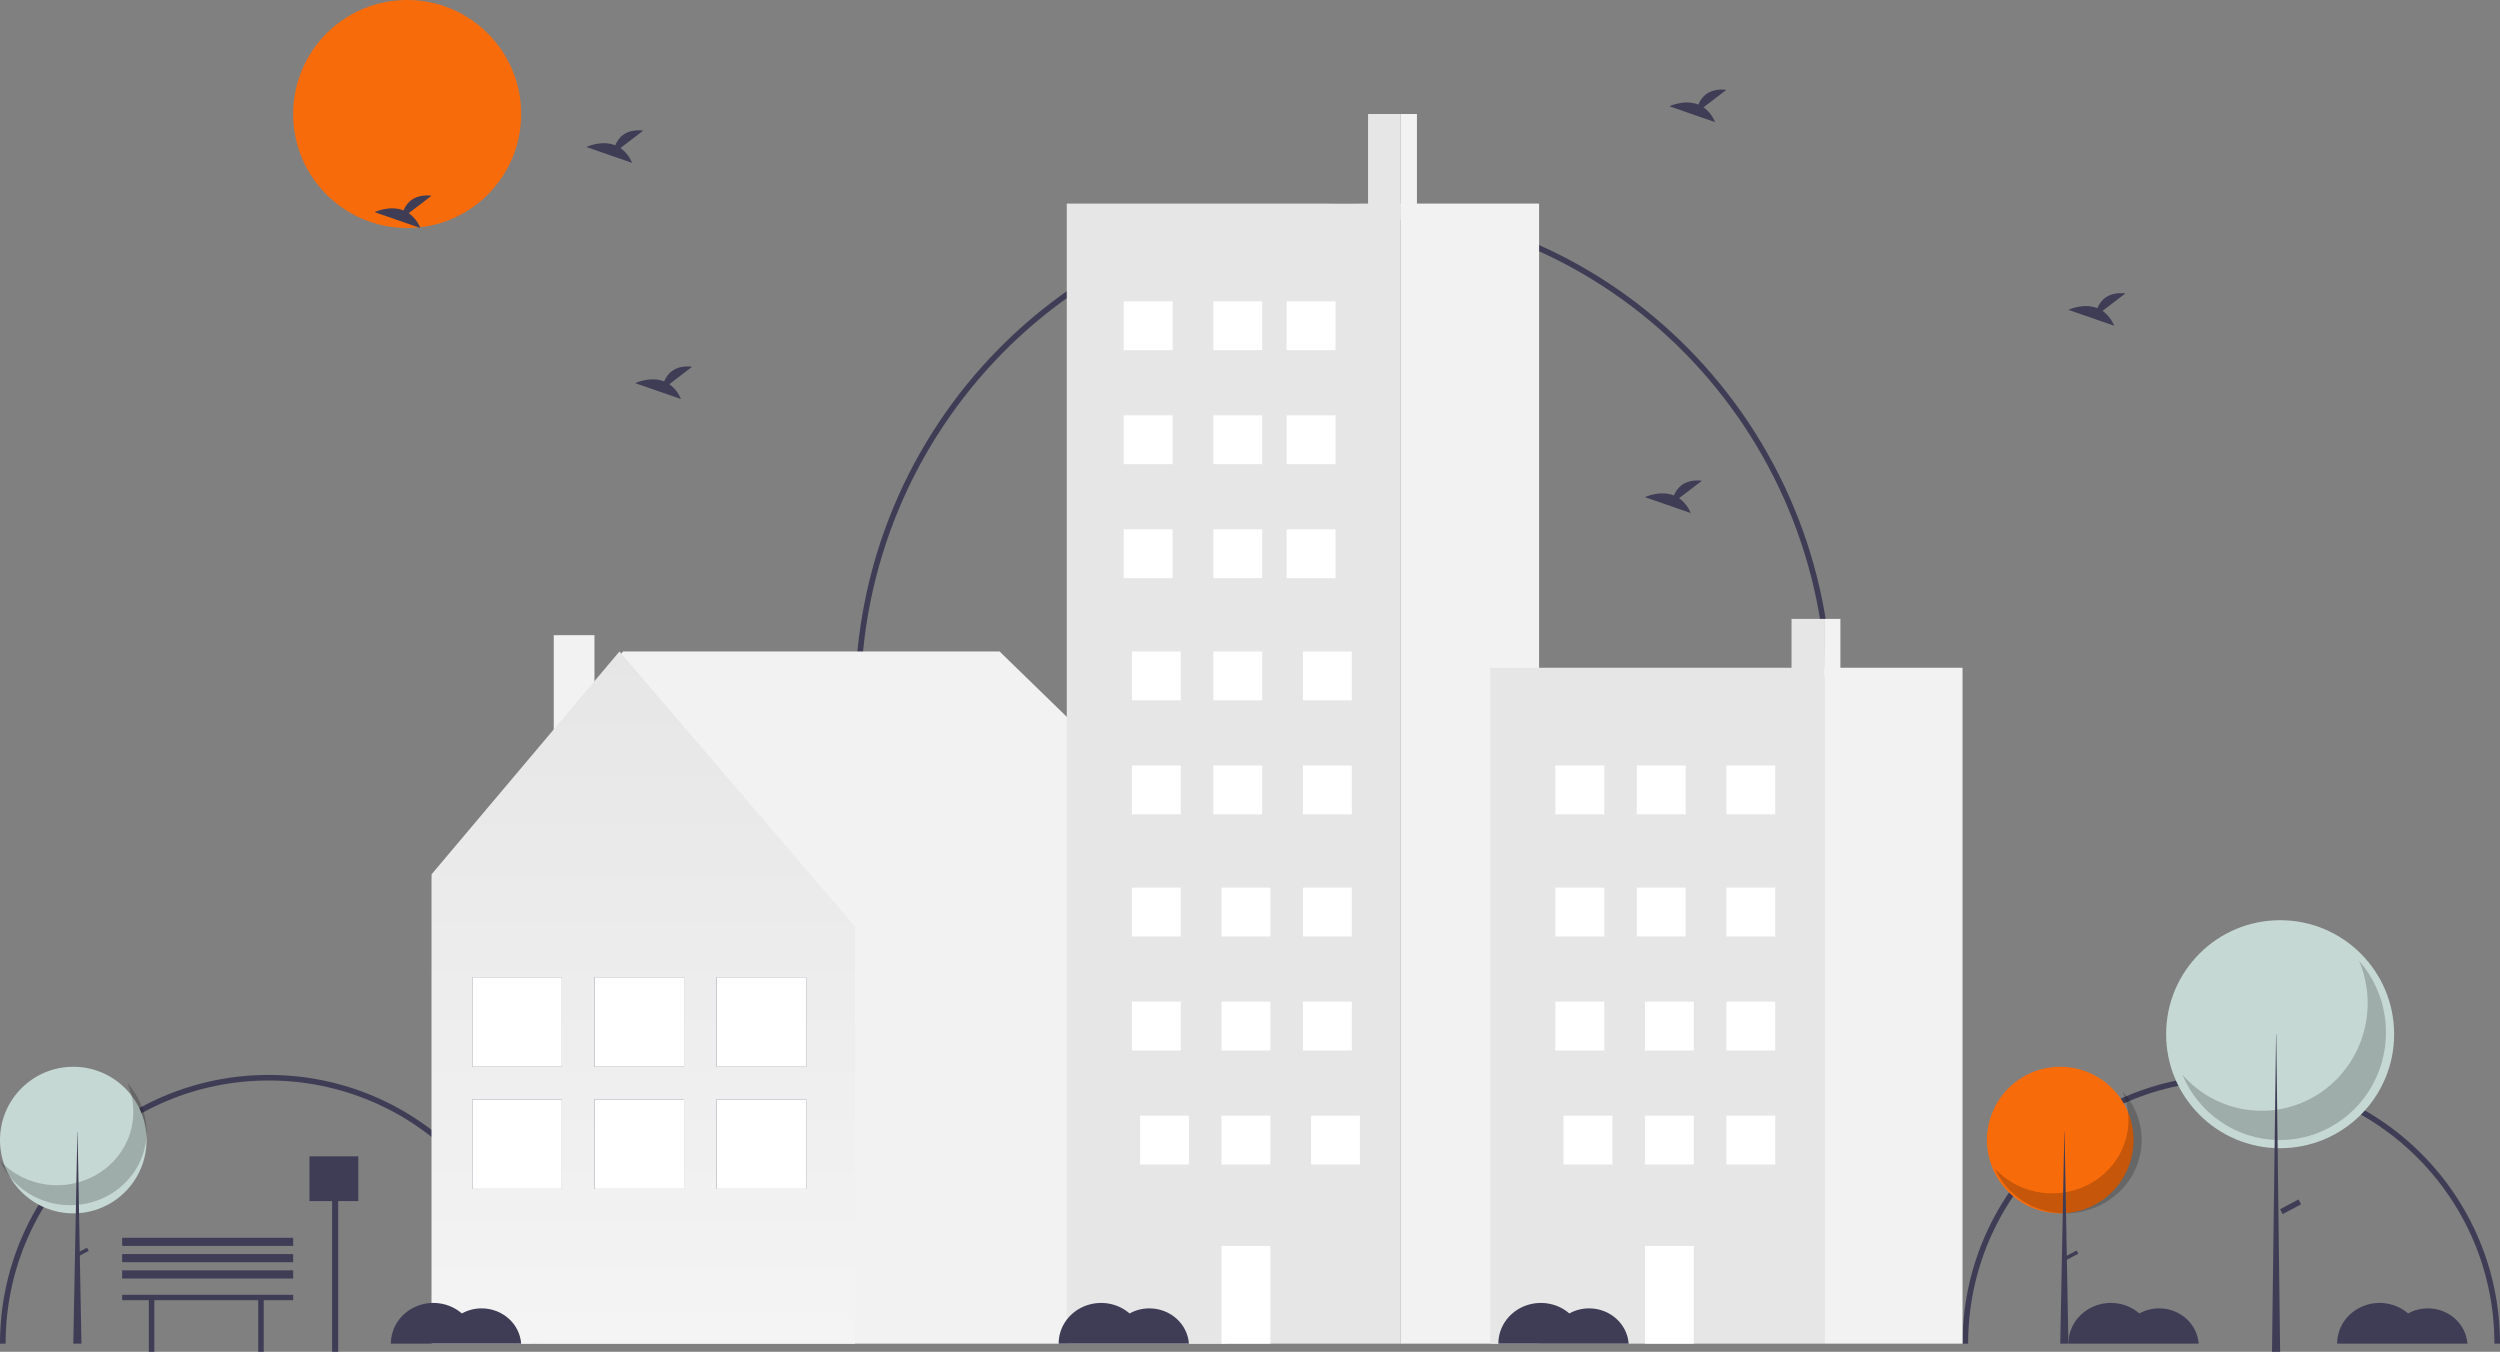 <svg width="307" height="166" viewBox="0 0 307 166" fill="none" xmlns="http://www.w3.org/2000/svg">
    <rect x="0" y="0" width="307" height="166" fill="#808080" stroke="none"/>
    <path
        d="M66 165H65.312C65.312 147.154 50.846 132.687 33 132.687C15.154 132.687 0.688 147.154 0.688 165H0C2.7158e-07 146.775 14.775 132 33 132C51.225 132 66 146.775 66 165Z"
        fill="#3F3D56" />
    <path
        d="M307 165H306.312C306.312 147.154 291.846 132.688 274 132.688C256.154 132.688 241.688 147.154 241.688 165H241C241 146.775 255.775 132 274 132C292.225 132 307 146.775 307 165Z"
        fill="#3F3D56" />
    <path
        d="M225 86H224.31C224.31 52.751 197.704 25.701 165 25.701C132.296 25.701 105.69 52.751 105.69 86H105C105 52.364 131.916 25 165 25C198.084 25 225 52.364 225 86Z"
        fill="#3F3D56" />
    <circle cx="50" cy="14" r="14" fill="#f76b0b" />
    <path d="M53 107.963L76.515 80H122.747L151 107.478L150.429 107.845H150.633V165H53.032V107.845L53 107.963Z"
        fill="#F2F2F2" />
    <rect x="73" y="96" width="5" height="18" transform="rotate(-180 73 96)" fill="#F2F2F2" />
    <path d="M76.071 80L105 113.788V165H53V107.361L76.071 80Z" fill="url(#paint0_linear_0_8305)" />
    <rect x="88" y="120" width="11" height="11" fill="#3F3D56" />
    <rect x="88" y="135" width="11" height="11" fill="#3F3D56" />
    <rect x="88" y="120" width="11" height="11" fill="white" />
    <rect x="88" y="135" width="11" height="11" fill="white" />
    <rect x="73" y="120" width="11" height="11" fill="#3F3D56" />
    <rect x="73" y="135" width="11" height="11" fill="#3F3D56" />
    <rect x="73" y="120" width="11" height="11" fill="white" />
    <rect x="73" y="135" width="11" height="11" fill="white" />
    <rect x="58" y="120" width="11" height="11" fill="#3F3D56" />
    <rect x="58" y="135" width="11" height="11" fill="#3F3D56" />
    <rect x="58" y="120" width="11" height="11" fill="white" />
    <rect x="58" y="135" width="11" height="11" fill="white" />
    <rect x="168" y="14" width="4" height="13" fill="#E6E6E6" />
    <rect x="131" y="25" width="41" height="140" fill="#E6E6E6" />
    <rect x="172" y="25" width="17" height="140" fill="#F2F2F2" />
    <rect x="138" y="37" width="6" height="6" fill="white" />
    <rect x="149" y="37" width="6" height="6" fill="white" />
    <rect x="158" y="37" width="6" height="6" fill="white" />
    <rect x="138" y="51" width="6" height="6" fill="white" />
    <rect x="149" y="51" width="6" height="6" fill="white" />
    <rect x="158" y="51" width="6" height="6" fill="white" />
    <rect x="138" y="65" width="6" height="6" fill="white" />
    <rect x="149" y="65" width="6" height="6" fill="white" />
    <rect x="158" y="65" width="6" height="6" fill="white" />
    <rect x="139" y="80" width="6" height="6" fill="white" />
    <rect x="149" y="80" width="6" height="6" fill="white" />
    <rect x="160" y="80" width="6" height="6" fill="white" />
    <rect x="139" y="94" width="6" height="6" fill="white" />
    <rect x="149" y="94" width="6" height="6" fill="white" />
    <rect x="160" y="94" width="6" height="6" fill="white" />
    <rect x="139" y="109" width="6" height="6" fill="white" />
    <rect x="150" y="109" width="6" height="6" fill="white" />
    <rect x="160" y="109" width="6" height="6" fill="white" />
    <rect x="139" y="123" width="6" height="6" fill="white" />
    <rect x="150" y="123" width="6" height="6" fill="white" />
    <rect x="160" y="123" width="6" height="6" fill="white" />
    <rect x="140" y="137" width="6" height="6" fill="white" />
    <rect x="150" y="137" width="6" height="6" fill="white" />
    <rect x="150" y="153" width="6" height="12" fill="white" />
    <rect x="161" y="137" width="6" height="6" fill="white" />
    <rect x="172" y="14" width="2" height="12" fill="#F2F2F2" />
    <rect x="220" y="76" width="4" height="7" fill="#E6E6E6" />
    <rect x="183" y="82" width="41" height="83" fill="#E6E6E6" />
    <rect x="224" y="82" width="17" height="83" fill="#F2F2F2" />
    <rect x="191" y="94" width="6" height="6" fill="white" />
    <rect x="201" y="94" width="6" height="6" fill="white" />
    <rect x="212" y="94" width="6" height="6" fill="white" />
    <rect x="191" y="109" width="6" height="6" fill="white" />
    <rect x="201" y="109" width="6" height="6" fill="white" />
    <rect x="212" y="109" width="6" height="6" fill="white" />
    <rect x="191" y="123" width="6" height="6" fill="white" />
    <rect x="202" y="123" width="6" height="6" fill="white" />
    <rect x="212" y="123" width="6" height="6" fill="white" />
    <rect x="192" y="137" width="6" height="6" fill="white" />
    <rect x="202" y="137" width="6" height="6" fill="white" />
    <rect x="202" y="153" width="6" height="12" fill="white" />
    <rect x="212" y="137" width="6" height="6" fill="white" />
    <rect x="224" y="76" width="2" height="7" fill="#F2F2F2" />
    <circle cx="253" cy="140" r="9" fill="#f76b0b" />
    <path opacity="0.2"
        d="M260.624 134C262.43 138.059 260.908 142.777 257.029 145.144C253.15 147.511 248.057 146.829 245 143.533C246.46 146.814 249.799 148.958 253.513 148.999C257.227 149.041 260.617 146.973 262.157 143.726C263.696 140.478 263.095 136.664 260.624 134H260.624Z"
        fill="black" />
    <path d="M253.5 139H253.526L254 165H253L253.5 139Z" fill="#3F3D56" />
    <path d="M255.005 153.564L255.212 153.959L253.723 154.744L253.515 154.349L255.005 153.564Z" fill="#3F3D56" />
    <circle cx="280" cy="127" r="14" fill="#C6D8D3" />
    <path opacity="0.2"
        d="M289.7 118C292.209 123.953 290.095 130.874 284.707 134.345C279.32 137.816 272.246 136.816 268 131.981C270.028 136.793 274.665 139.938 279.823 139.999C284.982 140.06 289.69 137.027 291.829 132.264C293.967 127.501 293.132 121.907 289.7 118Z"
        fill="black" />
    <path d="M279.5 127H279.526L280 166H279L279.5 127Z" fill="#3F3D56" />
    <path d="M282.258 147.293L282.574 147.893L280.309 149.088L279.993 148.487L282.258 147.293Z" fill="#3F3D56" />
    <circle cx="9" cy="140" r="9" fill="#C6D8D3" />
    <path opacity="0.2"
        d="M15.624 133C17.43 137.059 15.908 141.777 12.029 144.144C8.15 146.511 3.057 145.829 0 142.533C1.46 145.814 4.799 147.958 8.513 147.999C12.227 148.041 15.617 145.973 17.157 142.726C18.696 139.478 18.095 135.664 15.624 133H15.624Z"
        fill="black" />
    <path d="M9.5 139H9.526L10 165H9L9.5 139Z" fill="#3F3D56" />
    <path d="M10.684 153.218L10.892 153.612L9.402 154.398L9.194 154.003L10.684 153.218Z" fill="#3F3D56" />
    <path
        d="M209.194 13.178L212 11.03C209.82 10.8 208.924 11.938 208.557 12.839C206.854 12.162 205 13.049 205 13.049L210.615 15C210.332 14.276 209.839 13.644 209.194 13.178Z"
        fill="#3F3D56" />
    <path
        d="M50.194 26.178L53 24.03C50.82 23.8 49.924 24.938 49.557 25.839C47.854 25.162 46 26.049 46 26.049L51.615 28C51.332 27.276 50.839 26.644 50.194 26.178Z"
        fill="#3F3D56" />
    <path
        d="M258.194 38.178L261 36.03C258.82 35.8 257.924 36.938 257.557 37.839C255.854 37.162 254 38.049 254 38.049L259.615 40C259.332 39.276 258.839 38.644 258.194 38.178Z"
        fill="#3F3D56" />
    <path
        d="M76.194 18.178L79 16.03C76.82 15.8 75.924 16.938 75.557 17.839C73.854 17.162 72 18.049 72 18.049L77.615 20C77.332 19.276 76.839 18.644 76.194 18.178Z"
        fill="#3F3D56" />
    <path
        d="M82.194 47.178L85 45.03C82.82 44.8 81.924 45.938 81.557 46.839C79.854 46.162 78 47.049 78 47.049L83.615 49C83.332 48.276 82.839 47.644 82.194 47.178Z"
        fill="#3F3D56" />
    <path
        d="M206.194 61.178L209 59.03C206.82 58.8 205.924 59.938 205.557 60.839C203.854 60.162 202 61.049 202 61.049L207.615 63C207.332 62.276 206.839 61.644 206.194 61.178Z"
        fill="#3F3D56" />
    <path d="M36 159H15V159.667H18.275V166H18.952V159.667H31.709V166H32.386V159.667H36V159Z" fill="#3F3D56" />
    <path
        d="M59.143 160.667C58.291 160.667 57.453 160.882 56.716 161.29C55.185 159.965 52.983 159.628 51.097 160.431C49.212 161.233 47.998 163.025 48 165H64C63.819 162.559 61.699 160.668 59.143 160.667Z"
        fill="#3F3D56" />
    <path
        d="M141.143 160.667C140.291 160.667 139.453 160.882 138.716 161.29C137.185 159.965 134.983 159.628 133.097 160.431C131.212 161.233 129.997 163.025 130 165H146C145.819 162.559 143.699 160.668 141.143 160.667Z"
        fill="#3F3D56" />
    <path
        d="M195.143 160.667C194.291 160.667 193.453 160.882 192.716 161.29C191.185 159.965 188.983 159.628 187.097 160.431C185.212 161.233 183.997 163.025 184 165H200C199.819 162.559 197.699 160.668 195.143 160.667Z"
        fill="#3F3D56" />
    <path
        d="M265.143 160.667C264.291 160.667 263.453 160.882 262.716 161.29C261.185 159.965 258.983 159.628 257.097 160.431C255.212 161.233 253.997 163.025 254 165H270C269.819 162.559 267.699 160.668 265.143 160.667Z"
        fill="#3F3D56" />
    <path
        d="M298.143 160.667C297.291 160.667 296.453 160.882 295.716 161.29C294.185 159.965 291.983 159.628 290.097 160.431C288.212 161.233 286.997 163.025 287 165H303C302.819 162.559 300.699 160.668 298.143 160.667Z"
        fill="#3F3D56" />
    <path d="M44 142H38V147.493H40.781V166H41.531V147.493H44V142Z" fill="#3F3D56" />
    <rect x="15" y="156" width="21" height="1" fill="#3F3D56" />
    <rect x="15" y="154" width="21" height="1" fill="#3F3D56" />
    <rect x="15" y="152" width="21" height="1" fill="#3F3D56" />
    <defs>
        <linearGradient id="paint0_linear_0_8305" x1="105" y1="165" x2="105" y2="80" gradientUnits="userSpaceOnUse">
            <stop stop-color="#F4F4F4" />
            <stop offset="1" stop-color="#E6E6E6" />
        </linearGradient>
    </defs>
</svg>